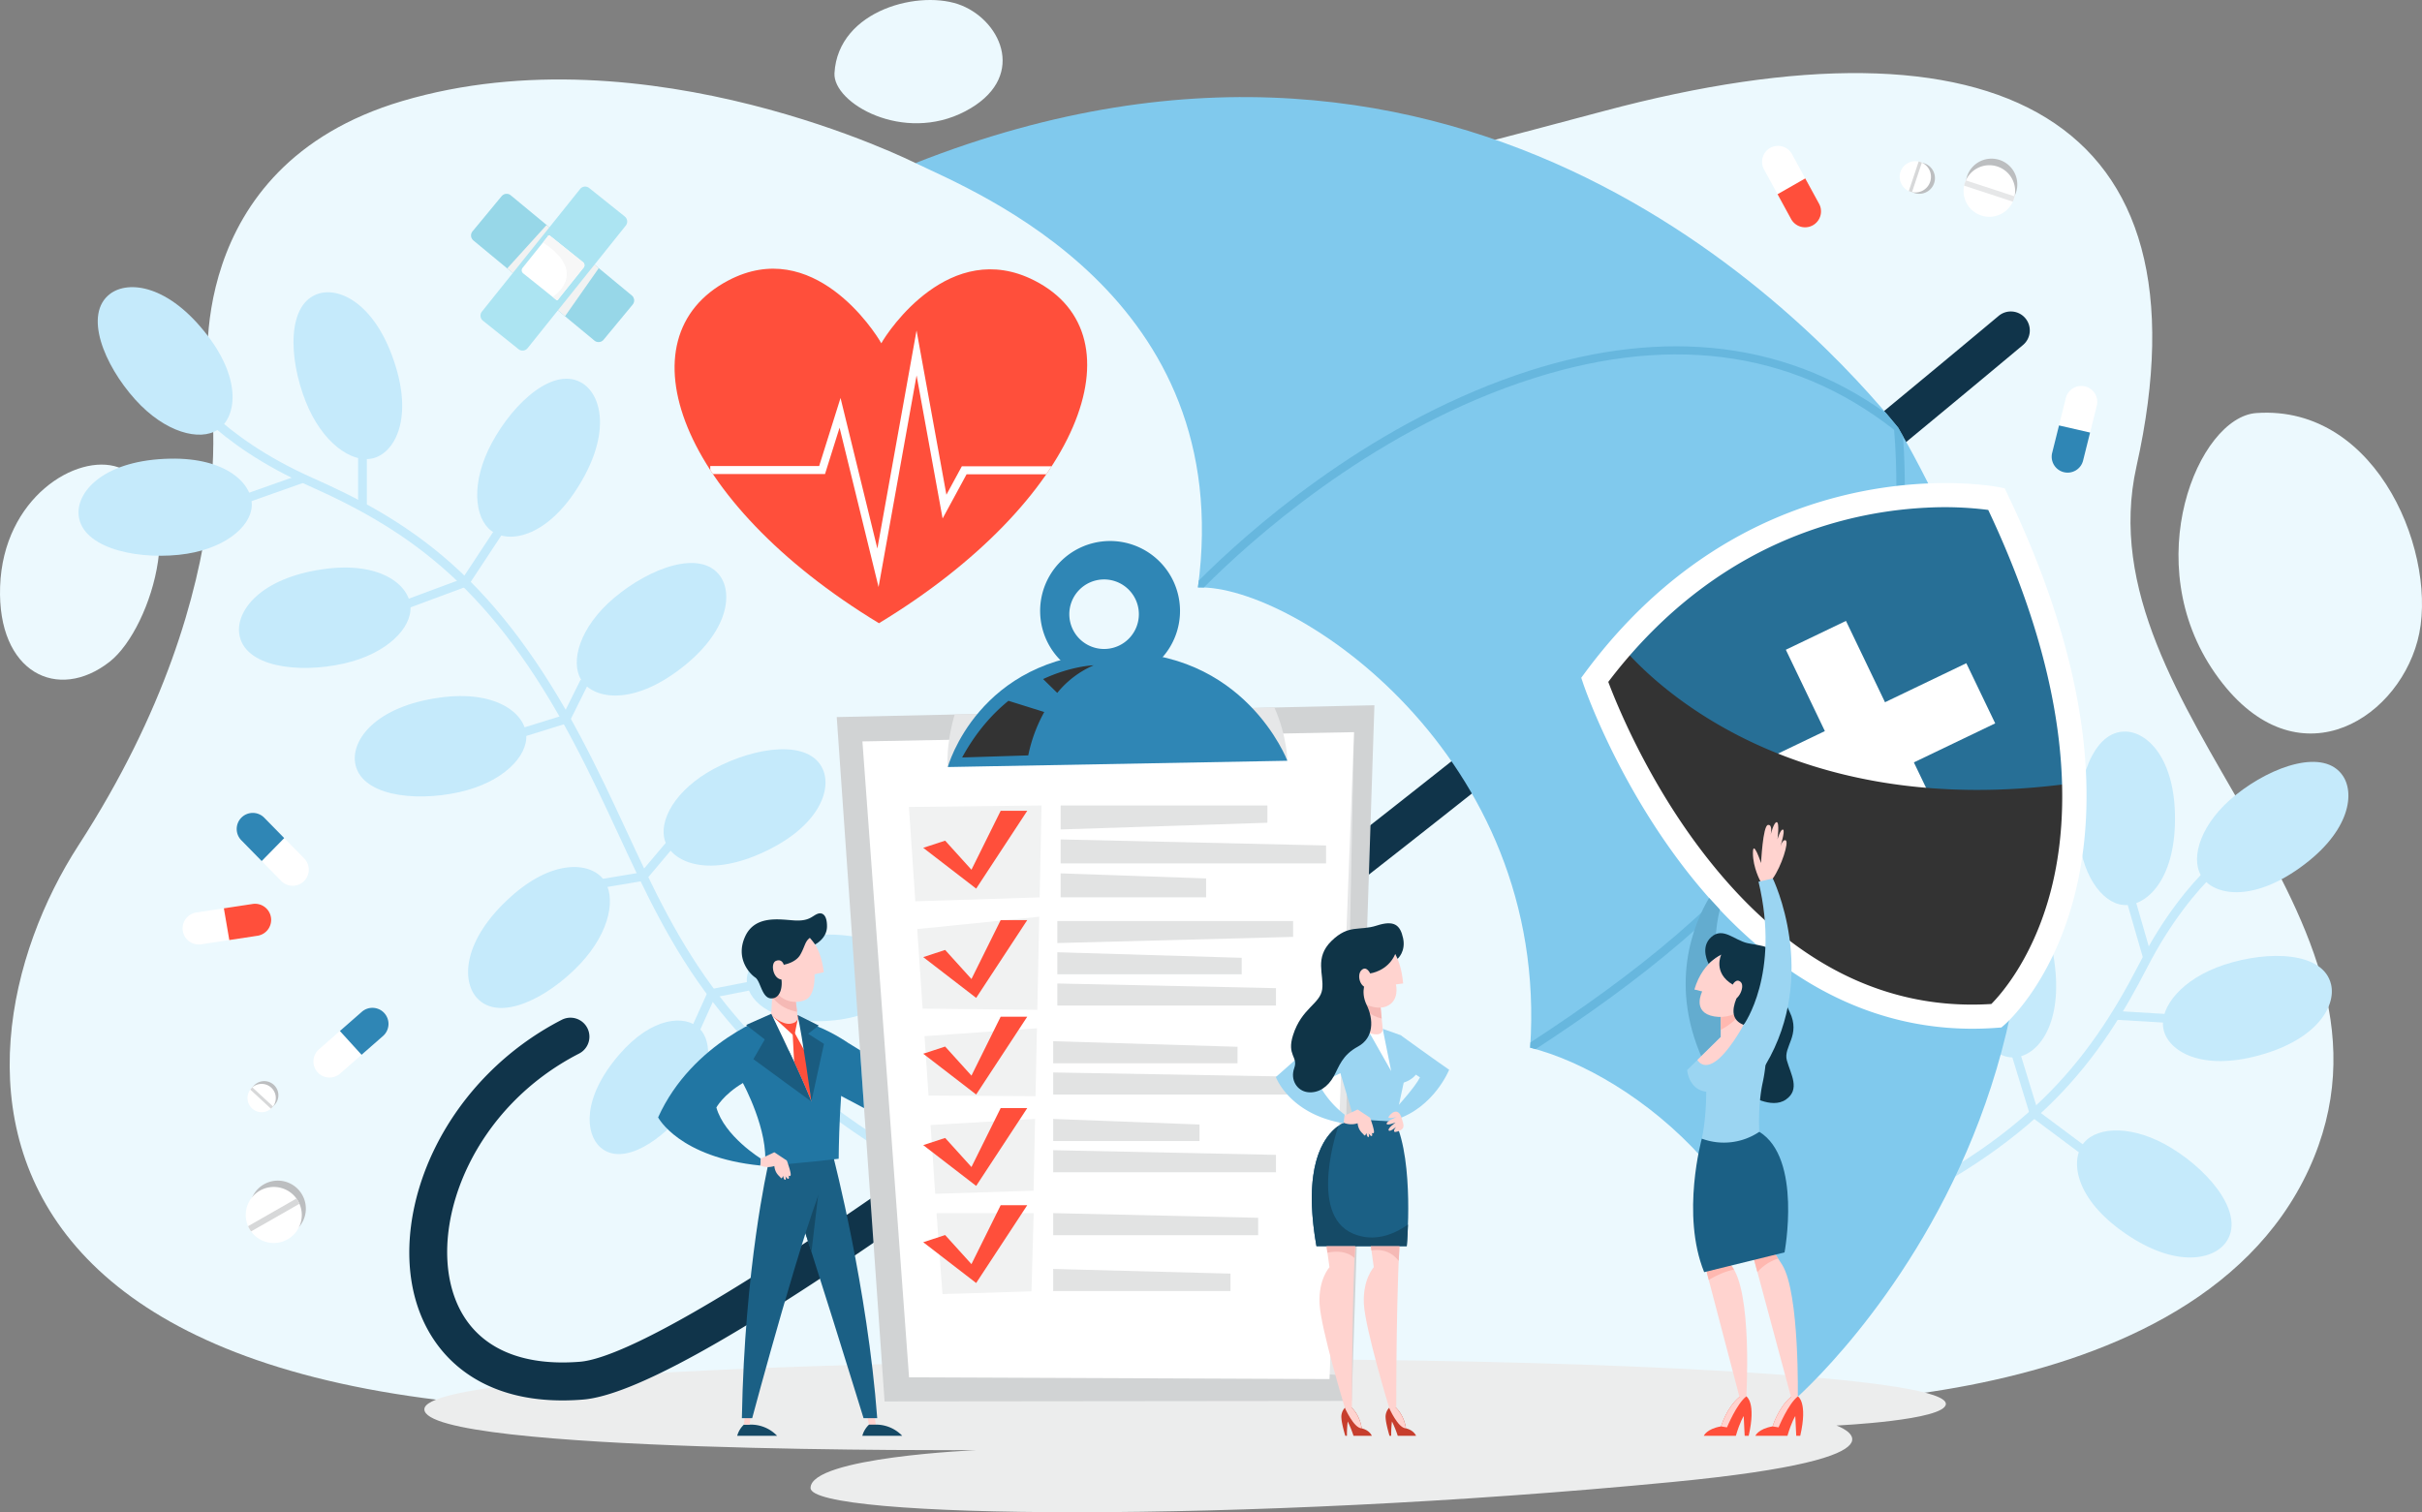<svg xmlns="http://www.w3.org/2000/svg" width="2298.23" height="1435.242" viewBox="0 0 2298.23 1435.242">
  <rect x="0" y="0" width="2298.23" height="1435.242" fill="#808080" stroke="none"/>
  <g id="Grupo_9033" data-name="Grupo 9033" transform="translate(-42.168 -32.709)">
    <path id="Trazado_20594" data-name="Trazado 20594" d="M2183.113,424.733c-54.981,3.928-112.5,141.872-39,247.055s171,47.1,192-30.717S2300.113,416.375,2183.113,424.733Z" fill="#ecf9fe"/>
    <path id="Trazado_20595" data-name="Trazado 20595" d="M834,102.132c-1.607,28.426,65.276,66.974,124,36.243s35.386-84.505-3.1-100.386S837.416,41.642,834,102.132Z" fill="#ecf9fe"/>
    <path id="Trazado_20596" data-name="Trazado 20596" d="M154.307,476.158C115.113,462.552,45.113,504.932,42.264,589.493,39.51,671.21,96.928,699.222,146.116,660.838,187.139,628.825,224.915,500.669,154.307,476.158Z" fill="#ecf9fe"/>
    <path id="Trazado_20597" data-name="Trazado 20597" d="M1675.2,1364.525s442.727,28.225,557.858-222.172c111.509-242.519-215.819-433.324-163.588-667.022,74.473-333.208-134.219-436.495-505.9-337.1S1127.39,244.749,1127.39,244.749l-112.672-53.468-103.87-3.805s-253.7-128-487.041-58.844C213.373,191,240.041,392.143,240.041,392.143S281.1,580.851,116.662,834.95c-132.476,204.7-154.727,641.357,846.685,513.126l294.459,81.06Z" fill="#ecf9fe"/>
    <g id="Grupo_8939" data-name="Grupo 8939">
      <g id="Grupo_8904" data-name="Grupo 8904">
        <g id="Grupo_8903" data-name="Grupo 8903">
          <path id="Trazado_20598" data-name="Trazado 20598" d="M901.12,1128.56C731.743,1026.155,687.555,930.975,636.388,820.766c-13.19-28.411-26.828-57.789-43.19-88.607C555.765,661.644,515.74,607.9,470.837,567.845c-45.107-40.234-91.766-63.662-131.459-81.273-89.559-39.733-120.952-89.527-121.259-90.025l-7.076,4.335c1.3,2.12,32.817,52.389,124.969,93.274C434.088,537.67,510.1,593.313,585.869,736.049c16.257,30.624,29.849,59.9,42.993,88.21,51.738,111.443,96.421,207.687,267.965,311.4Z" fill="#c5eafb"/>
        </g>
      </g>
      <g id="Grupo_8906" data-name="Grupo 8906">
        <g id="Grupo_8905" data-name="Grupo 8905">
          <path id="Trazado_20599" data-name="Trazado 20599" d="M146.625,311.612c-25.293,19.118-6.033,67.1,23.847,100.3,28.374,31.53,61.442,39.764,78.342,28.649,17.333-11.4,23.171-46.246-9.468-89.1C202.349,302.9,164.023,298.463,146.625,311.612Z" fill="#c5eafb"/>
        </g>
      </g>
      <g id="Grupo_8908" data-name="Grupo 8908">
        <g id="Grupo_8907" data-name="Grupo 8907">
          <path id="Trazado_20600" data-name="Trazado 20600" d="M116.665,519.368c.512,31.7,50.616,44.462,95.052,39.929,42.2-4.3,68.358-26.145,69.356-46.347,1.023-20.721-23.666-46-77.52-44.926C142.509,469.236,116.314,497.563,116.665,519.368Z" fill="#c5eafb"/>
        </g>
      </g>
      <g id="Grupo_8910" data-name="Grupo 8910">
        <g id="Grupo_8909" data-name="Grupo 8909">
          <path id="Trazado_20601" data-name="Trazado 20601" d="M344.792,311.293c-30.371,9.1-29.048,60.788-12.618,102.323,15.6,39.444,43.725,58.69,63.439,54.164,20.22-4.641,37.841-35.266,22.188-86.806C400.058,322.553,365.682,305.034,344.792,311.293Z" fill="#c5eafb"/>
        </g>
      </g>
      <g id="Grupo_8912" data-name="Grupo 8912">
        <g id="Grupo_8911" data-name="Grupo 8911">
          <path id="Trazado_20602" data-name="Trazado 20602" d="M269.166,634.116c4.265,31.417,55.529,38.15,99.115,28.38,41.39-9.277,64.776-34.064,63.372-54.242-1.44-20.7-28.952-42.866-82.3-35.42C288.884,581.275,266.232,612.507,269.166,634.116Z" fill="#c5eafb"/>
        </g>
      </g>
      <g id="Grupo_8914" data-name="Grupo 8914">
        <g id="Grupo_8913" data-name="Grupo 8913">
          <path id="Trazado_20603" data-name="Trazado 20603" d="M595.325,396.779c-26.518-17.379-65.214,16.913-86.416,56.227-20.135,37.335-16.753,71.244-.6,83.414,16.57,12.483,51.348,6.247,80.7-38.914C622.293,446.314,613.564,408.732,595.325,396.779Z" fill="#c5eafb"/>
        </g>
      </g>
      <g id="Grupo_8916" data-name="Grupo 8916">
        <g id="Grupo_8915" data-name="Grupo 8915">
          <path id="Trazado_20604" data-name="Trazado 20604" d="M379.057,756.087c4.266,31.417,55.53,38.149,99.116,28.38,41.391-9.278,64.776-34.064,63.372-54.243-1.44-20.7-28.952-42.865-82.3-35.419C398.776,703.246,376.124,734.478,379.057,756.087Z" fill="#c5eafb"/>
        </g>
      </g>
      <g id="Grupo_8918" data-name="Grupo 8918">
        <g id="Grupo_8917" data-name="Grupo 8917">
          <path id="Trazado_20605" data-name="Trazado 20605" d="M725.563,579.532C707.2,553.684,658.67,571.517,624.6,600.4c-32.356,27.43-41.564,60.239-30.954,77.46,10.881,17.663,45.541,24.53,89.336-6.828C732.625,635.489,738.192,597.311,725.563,579.532Z" fill="#c5eafb"/>
        </g>
      </g>
      <g id="Grupo_8920" data-name="Grupo 8920">
        <g id="Grupo_8919" data-name="Grupo 8919">
          <path id="Trazado_20606" data-name="Trazado 20606" d="M494.592,979.692c21.146,23.623,67.37.457,97.985-32.068,29.072-30.888,34.54-64.523,22.065-80.445-12.8-16.33-48.006-19.264-88.005,16.81C481.3,924.881,480.048,963.443,494.592,979.692Z" fill="#c5eafb"/>
        </g>
      </g>
      <g id="Grupo_8922" data-name="Grupo 8922">
        <g id="Grupo_8921" data-name="Grupo 8921">
          <path id="Trazado_20607" data-name="Trazado 20607" d="M823.126,763.2c-12.453-29.157-63.664-22.04-103.093-1.051-37.443,19.932-53.41,50.037-46.7,69.119,6.882,19.571,39.292,33.642,88.748,12.3C818.141,819.378,831.691,783.253,823.126,763.2Z" fill="#c5eafb"/>
        </g>
      </g>
      <g id="Grupo_8924" data-name="Grupo 8924">
        <g id="Grupo_8923" data-name="Grupo 8923">
          <path id="Trazado_20608" data-name="Trazado 20608" d="M612.042,1121.761c21.339,18.586,59.719-7.04,83.24-39.23,22.336-30.57,23.462-60.964,10.653-73.687-13.137-13.05-44.647-11.757-76.088,24.614C594.208,1074.685,597.364,1108.977,612.042,1121.761Z" fill="#c5eafb"/>
        </g>
      </g>
      <g id="Grupo_8926" data-name="Grupo 8926">
        <g id="Grupo_8925" data-name="Grupo 8925">
          <path id="Trazado_20609" data-name="Trazado 20609" d="M897.53,956.095c-.458-28.295-45.18-39.683-84.841-35.634-37.665,3.846-61.012,23.34-61.9,41.372-.912,18.494,21.126,41.052,69.193,40.094C874.466,1000.841,897.845,975.557,897.53,956.095Z" fill="#c5eafb"/>
        </g>
      </g>
      <g id="Grupo_8928" data-name="Grupo 8928">
        <g id="Grupo_8927" data-name="Grupo 8927">
          <rect id="Rectángulo_2019" data-name="Rectángulo 2019" width="54.005" height="8.298" transform="translate(277.312 500.768) rotate(-19.475)" fill="#c5eafb"/>
        </g>
      </g>
      <g id="Grupo_8930" data-name="Grupo 8930">
        <g id="Grupo_8929" data-name="Grupo 8929">
          <rect id="Rectángulo_2020" data-name="Rectángulo 2020" width="8.298" height="47.584" transform="translate(381.995 466.361)" fill="#c5eafb"/>
        </g>
      </g>
      <g id="Grupo_8932" data-name="Grupo 8932">
        <g id="Grupo_8931" data-name="Grupo 8931">
          <path id="Trazado_20610" data-name="Trazado 20610" d="M518.707,539.656l-6.928-4.567L480.82,582.042,427.89,601.7l2.888,7.78,55.477-20.608Z" fill="#c5eafb"/>
        </g>
      </g>
      <g id="Grupo_8934" data-name="Grupo 8934">
        <g id="Grupo_8933" data-name="Grupo 8933">
          <path id="Trazado_20611" data-name="Trazado 20611" d="M600.532,681.5l-7.432-3.691-16.842,33.91L538.643,723.4l2.463,7.925,41-12.739Z" fill="#c5eafb"/>
        </g>
      </g>
      <g id="Grupo_8936" data-name="Grupo 8936">
        <g id="Grupo_8935" data-name="Grupo 8935">
          <path id="Trazado_20612" data-name="Trazado 20612" d="M682.276,835.61l-6.344-5.349-25.7,30.478-37.412,6.28,1.375,8.185,40.416-6.785Z" fill="#c5eafb"/>
        </g>
      </g>
      <g id="Grupo_8938" data-name="Grupo 8938">
        <g id="Grupo_8937" data-name="Grupo 8937">
          <path id="Trazado_20613" data-name="Trazado 20613" d="M754.578,972.521l-1.6-8.143-38.256,7.5-16.1,35.655,7.564,3.417L720.526,979.2Z" fill="#c5eafb"/>
        </g>
      </g>
    </g>
    <g id="Grupo_8958" data-name="Grupo 8958">
      <g id="Grupo_8941" data-name="Grupo 8941">
        <g id="Grupo_8940" data-name="Grupo 8940">
          <path id="Trazado_20614" data-name="Trazado 20614" d="M1819.447,1190.343c72.58-33.252,128.572-70.07,171.178-112.557,42.8-42.682,68.913-87.892,88.811-126.49,44.9-87.085,96.438-115.517,96.952-115.8l-3.913-7.317c-2.192,1.171-54.217,29.7-100.413,119.309-49.167,95.368-109.154,168-256.071,235.306Z" fill="#c5eafb"/>
        </g>
      </g>
      <g id="Grupo_8943" data-name="Grupo 8943">
        <g id="Grupo_8942" data-name="Grupo 8942">
          <path id="Trazado_20615" data-name="Trazado 20615" d="M2265.353,769.09c-17.608-26.367-66.634-9.942-101.524,17.948-33.133,26.485-43.283,59.015-33.175,76.535,10.368,17.969,44.814,25.833,89.5-4.248C2270.8,825.227,2277.464,787.225,2265.353,769.09Z" fill="#c5eafb"/>
        </g>
      </g>
      <g id="Grupo_8945" data-name="Grupo 8945">
        <g id="Grupo_8944" data-name="Grupo 8944">
          <path id="Trazado_20616" data-name="Trazado 20616" d="M2059.7,727.049c-31.677-1.341-47.343,47.933-45.412,92.558,1.834,42.378,22.109,69.768,42.219,71.944,20.625,2.231,47.3-20.94,49.375-74.764C2108.239,755.776,2081.49,727.971,2059.7,727.049Z" fill="#c5eafb"/>
        </g>
      </g>
      <g id="Grupo_8947" data-name="Grupo 8947">
        <g id="Grupo_8946" data-name="Grupo 8946">
          <path id="Trazado_20617" data-name="Trazado 20617" d="M2254.1,966.937c-7.311-30.851-58.987-32.548-101.412-18.572-40.288,13.273-61.142,40.223-57.776,60.168,3.453,20.456,33,39.836,85.362,27.219C2239.632,1021.451,2259.129,988.157,2254.1,966.937Z" fill="#c5eafb"/>
        </g>
      </g>
      <g id="Grupo_8949" data-name="Grupo 8949">
        <g id="Grupo_8948" data-name="Grupo 8948">
          <path id="Trazado_20618" data-name="Trazado 20618" d="M1936.244,872.588c-31.613,2.424-41.327,53.207-34.119,97.289,6.844,41.862,30.223,66.655,50.449,66.431,20.744-.229,44.483-26.4,40.165-80.089C1987.844,895.359,1957.987,870.921,1936.244,872.588Z" fill="#c5eafb"/>
        </g>
      </g>
      <g id="Grupo_8951" data-name="Grupo 8951">
        <g id="Grupo_8950" data-name="Grupo 8950">
          <path id="Trazado_20619" data-name="Trazado 20619" d="M2154.131,1212.05c18.9-25.458-13.077-66.09-51.086-89.552-36.095-22.28-70.143-20.885-83.236-5.467-13.429,15.813-9.235,50.9,34.135,82.839C2103.1,1236.079,2141.132,1229.56,2154.131,1212.05Z" fill="#c5eafb"/>
        </g>
      </g>
      <g id="Grupo_8953" data-name="Grupo 8953">
        <g id="Grupo_8952" data-name="Grupo 8952">
          <rect id="Rectángulo_2021" data-name="Rectángulo 2021" width="8.298" height="54.005" transform="translate(2060.917 890.812) rotate(-16.127)" fill="#c5eafb"/>
        </g>
      </g>
      <g id="Grupo_8955" data-name="Grupo 8955">
        <g id="Grupo_8954" data-name="Grupo 8954">
          <rect id="Rectángulo_2022" data-name="Rectángulo 2022" width="8.298" height="47.584" transform="translate(2049.135 1000.506) rotate(-86.606)" fill="#c5eafb"/>
        </g>
      </g>
      <g id="Grupo_8957" data-name="Grupo 8957">
        <g id="Grupo_8956" data-name="Grupo 8956">
          <path id="Trazado_20620" data-name="Trazado 20620" d="M2015.971,1127.22l4.964-6.65-45.065-33.647-16.537-53.988-7.935,2.429,17.333,56.586Z" fill="#c5eafb"/>
        </g>
      </g>
    </g>
    <path id="Trazado_20621" data-name="Trazado 20621" d="M1333.373,1323.285c-263.342-2.734-888.751,5.414-888.535,47,.218,41.94,524.2,38.711,524.2,38.711S811.3,1415.614,811.3,1444.918s406.775,34,817.829-5.666c242.037-23.357,155.665-53.614,155.665-53.614s103.75-4.831,103.8-20.525C1888.683,1341.924,1626.189,1326.325,1333.373,1323.285Z" fill="#eceded"/>
    <g id="Grupo_8964" data-name="Grupo 8964">
      <g id="Grupo_8963" data-name="Grupo 8963">
        <g id="Grupo_8960" data-name="Grupo 8960">
          <g id="Grupo_8959" data-name="Grupo 8959">
            <path id="Trazado_20622" data-name="Trazado 20622" d="M489.48,1339.11c-25.8-16.5-44.1-41.637-52.939-72.709-12.292-43.21-5.5-95.938,18.645-144.665,25.507-51.485,68.139-94.512,120.046-121.157a18.01,18.01,0,0,1,16.451,32.044c-99.277,50.96-139.844,155.91-120.5,223.922,14.042,49.369,57.088,73.725,121.207,68.585,41.625-3.34,192.929-72.757,738.566-500.153,311.872-244.289,604.73-489.945,607.651-492.4a18.01,18.01,0,1,1,23.16,27.587c-2.926,2.456-296.19,248.455-608.533,493.115-183.584,143.8-337.789,259.05-458.335,342.543-155.119,107.44-253.128,161.481-299.63,165.21-42.049,3.373-77.566-3.955-105.567-21.78Z" fill="#10344a"/>
          </g>
        </g>
        <g id="Grupo_8962" data-name="Grupo 8962">
          <g id="Grupo_8961" data-name="Grupo 8961">
            <path id="Trazado_20623" data-name="Trazado 20623" d="M1843.334,438.577c-73.325-89.742-405.286-459.13-932.486-251.1,57.275,27.561,305.316,126.286,268.022,402.76,91.433-2.838,334.1,159.222,315.259,436.8,97.461,24.68,255.178,143.386,249.929,334.906C1744.058,1361.946,2165.379,1000.116,1843.334,438.577Z" fill="#80c9ed"/>
          </g>
        </g>
        <path id="Trazado_20624" data-name="Trazado 20624" d="M1847.942,446.736c-1.529-2.718-3.044-5.432-4.608-8.159-3.243-3.969-7-8.494-11.25-13.482-49.709-35.693-105.371-56.594-165.714-62.181-57.908-5.363-120.245,3.3-185.279,25.739-145.239,50.121-256.744,150.39-301.391,195.065q-.388,3.243-.829,6.518c1.807-.056,3.681-.04,5.6.032,43.614-43.795,154.564-144.126,299.229-194.047,137.792-47.551,257.5-32.6,355.784,44.421,23.8,296.641-151.371,454.938-345.055,581.416-.094,1.658-.189,3.316-.3,4.982,1.708.433,3.438.9,5.182,1.391C1693.4,901.614,1868.9,742.939,1847.942,446.736Z" fill="#67b7de"/>
      </g>
    </g>
    <g id="Grupo_8966" data-name="Grupo 8966">
      <g id="Grupo_8965" data-name="Grupo 8965">
        <path id="Trazado_20625" data-name="Trazado 20625" d="M1023.755,298.955C943.639,258.11,884.7,347.132,878.437,358.521c-6.265-11.389-64.886-102-145.319-59.566-102.417,54.029-47.806,209.5,143.1,325.242C1067.118,508.452,1126.917,351.549,1023.755,298.955Z" fill="#ff4f3b"/>
      </g>
      <path id="Trazado_20626" data-name="Trazado 20626" d="M1040.053,475.247H954.86l-14.648,27.007-28.34-155.87L874.709,553.338,839.746,410.417l-20.28,64.594H716.133V478.8c.818,1.26,1.674,2.524,2.521,3.788H825.028L838.84,438.6l37.006,151.272,36.071-200.878,24.691,135.8,22.76-41.964h75.624Q1037.613,479.026,1040.053,475.247Z" fill="#fff"/>
    </g>
    <g id="Grupo_8969" data-name="Grupo 8969">
      <path id="Trazado_20627" data-name="Trazado 20627" d="M836.135,713.264l45.405,649.519,443.244-.464,21.563-660.277Z" fill="#d1d3d4"/>
      <path id="Trazado_20628" data-name="Trazado 20628" d="M1298.789,1336.746l15.979,1.147,12.181-610.309L1293.394,753.8Z" fill="#e6e7e8" style="mix-blend-mode: multiply;isolation: isolate"/>
      <path id="Trazado_20629" data-name="Trazado 20629" d="M860.513,736.371l466.436-8.787-23.208,613.981-398.968-1.639Z" fill="#fff"/>
      <g id="Grupo_8967" data-name="Grupo 8967">
        <path id="Trazado_20630" data-name="Trazado 20630" d="M929.6,1165.727l93.318-2.932,1.414-68.11-99.169,5.772Z" fill="#f1f2f2"/>
        <path id="Trazado_20631" data-name="Trazado 20631" d="M919.424,1016.112l3.831,56.353,101.521.61,1.338-64.438Z" fill="#f1f2f2"/>
        <path id="Trazado_20632" data-name="Trazado 20632" d="M1028.692,884.415l1.811-87.234-125.867,1.39,6.088,89.55Z" fill="#f1f2f2"/>
        <path id="Trazado_20633" data-name="Trazado 20633" d="M912.515,914.485l5.133,75.5,108.829,1.126,1.834-88.352Z" fill="#f1f2f2"/>
        <path id="Trazado_20634" data-name="Trazado 20634" d="M930.843,1184.077l5.625,76.832,84.463-2.621,2.09-74.131Z" fill="#f1f2f2"/>
      </g>
      <path id="Trazado_20635" data-name="Trazado 20635" d="M1263.758,754.733s-.214-23.467-12.334-50.6l-23.063.725-34.016,10.935,59.781,25.059Z" fill="#e6e7e8" style="mix-blend-mode: multiply;isolation: isolate"/>
      <path id="Trazado_20636" data-name="Trazado 20636" d="M918.226,837.366l20.787-6.81,24.971,27.6,27.714-55.91h25.214l-48.459,73.83Z" fill="#ff4f3b"/>
      <path id="Trazado_20637" data-name="Trazado 20637" d="M918.226,941.092l20.787-6.81,24.971,27.6,27.714-55.91h25.214L968.453,979.8Z" fill="#ff4f3b"/>
      <path id="Trazado_20638" data-name="Trazado 20638" d="M918.226,1032.783l20.787-6.809,24.971,27.6L991.7,997.66h25.214l-48.459,73.83Z" fill="#ff4f3b"/>
      <path id="Trazado_20639" data-name="Trazado 20639" d="M918.226,1119.52l20.787-6.81,24.971,27.6L991.7,1084.4h25.214l-48.459,73.83Z" fill="#ff4f3b"/>
      <path id="Trazado_20640" data-name="Trazado 20640" d="M918.226,1211.679l20.787-6.81,24.971,27.6,27.714-55.91h25.214l-48.459,73.83Z" fill="#ff4f3b"/>
      <path id="Trazado_20641" data-name="Trazado 20641" d="M1048.6,797.181v22.74l196.2-6.359V797.181Z" fill="#e2e3e3"/>
      <path id="Trazado_20642" data-name="Trazado 20642" d="M1048.6,829.395v22.74h251.872V835.142Z" fill="#e2e3e3"/>
      <path id="Trazado_20643" data-name="Trazado 20643" d="M1048.6,861.608v22.74h138.029V866.417Z" fill="#e2e3e3"/>
      <path id="Trazado_20644" data-name="Trazado 20644" d="M1045.477,906.809v20.936L1269.2,921.89V906.809Z" fill="#e2e3e3"/>
      <path id="Trazado_20645" data-name="Trazado 20645" d="M1045.477,936.467V957.4h174.935V941.758Z" fill="#e2e3e3"/>
      <path id="Trazado_20646" data-name="Trazado 20646" d="M1045.477,966.124v20.935h207.461V970.551Z" fill="#e2e3e3"/>
      <path id="Trazado_20647" data-name="Trazado 20647" d="M1041.522,1020.9v20.935h174.935v-15.645Z" fill="#e2e3e3"/>
      <path id="Trazado_20648" data-name="Trazado 20648" d="M1041.522,1050.554v20.936h251.872v-16.508Z" fill="#e2e3e3"/>
      <path id="Trazado_20649" data-name="Trazado 20649" d="M1041.522,1094.685v20.936h138.857v-15.645Z" fill="#e2e3e3"/>
      <path id="Trazado_20650" data-name="Trazado 20650" d="M1041.522,1124.342v20.936h211.416v-16.508Z" fill="#e2e3e3"/>
      <path id="Trazado_20651" data-name="Trazado 20651" d="M1041.522,1237.052v20.936h168.256v-16.508Z" fill="#e2e3e3"/>
      <path id="Trazado_20652" data-name="Trazado 20652" d="M1041.522,1184.077v20.936h194.527V1188.5Z" fill="#e2e3e3"/>
      <path id="Trazado_20653" data-name="Trazado 20653" d="M948.053,710.8c-8.861,30.6-6.536,49.889-6.536,49.889l18.265-20.835,27.106-19.05V709.948Z" fill="#e6e7e8" style="mix-blend-mode: multiply;isolation: isolate"/>
      <path id="Trazado_20654" data-name="Trazado 20654" d="M1093.437,546.206a66.368,66.368,0,1,0,68.419,64.251A66.368,66.368,0,0,0,1093.437,546.206Zm-2.56,102.423a33,33,0,1,1,31.943-34.015A33,33,0,0,1,1090.877,648.629Z" fill="#2f86b5"/>
      <path id="Trazado_20655" data-name="Trazado 20655" d="M941.517,760.691s28.775-104.748,155.242-108.721,167,102.763,167,102.763Z" fill="#2f86b5"/>
      <g id="Grupo_8968" data-name="Grupo 8968">
        <path id="Trazado_20656" data-name="Trazado 20656" d="M1031.985,677.2l13.413,13.132a90.9,90.9,0,0,1,34.535-26.2S1058.8,664.705,1031.985,677.2Z" fill="#333" style="mix-blend-mode: screen;isolation: isolate"/>
        <path id="Trazado_20657" data-name="Trazado 20657" d="M999.079,697.827c-15.536,12.621-30.982,29.958-43.94,53.789l62.737-1.97a143.291,143.291,0,0,1,15.2-41.177Z" fill="#333" style="mix-blend-mode: screen;isolation: isolate"/>
      </g>
    </g>
    <g id="Grupo_8971" data-name="Grupo 8971">
      <path id="Trazado_20658" data-name="Trazado 20658" d="M1555.38,677.975s114.906,339.231,381.29,318.746c0,0,166.5-143.149-.122-490.431C1936.548,506.29,1714.862,462.6,1555.38,677.975Z" fill="#276f96"/>
      <g id="Grupo_8970" data-name="Grupo 8970">
        <rect id="Rectángulo_2023" data-name="Rectángulo 2023" width="63.295" height="234.48" transform="translate(1736.743 649.376) rotate(-25.631)" fill="#fff"/>
        <rect id="Rectángulo_2024" data-name="Rectángulo 2024" width="63.295" height="234.48" transform="matrix(0.433, 0.902, -0.902, 0.433, 1908.005, 662.142)" fill="#fff"/>
      </g>
      <path id="Trazado_20659" data-name="Trazado 20659" d="M1936.67,996.721s78.057-67.123,73.788-220.933c-270.8,37.976-402.993-98.325-429.448-129.67q-13.031,14.9-25.63,31.857s42.037,124.084,134.191,217.629c49.214,49.553,117.318,81.485,198.838,100.9A293.029,293.029,0,0,0,1936.67,996.721Z" fill="#333" style="mix-blend-mode: screen;isolation: isolate"/>
      <path id="Trazado_20660" data-name="Trazado 20660" d="M1941.293,1007.857l-3.744.289c-63.177,4.858-123.31-9.528-178.729-42.76-43.942-26.35-84.935-64.522-121.838-113.457-62.418-82.77-91.258-166.744-92.455-170.278l-1.923-5.678,3.567-4.817c46.041-62.177,101.652-109.184,165.288-139.716a413.485,413.485,0,0,1,158.183-39.819c41.379-1.925,68.008,3.207,69.121,3.426l5.632,1.11,2.483,5.176c38.541,80.328,62.548,156.59,71.352,226.668,7.1,56.539,4.394,109.242-8.054,156.646-21.457,81.709-64.225,119.206-66.035,120.762ZM1568.264,679.892c7.522,20.062,36.015,90.759,87.37,158.707,78.726,104.165,171.6,153.6,276.114,146.98,9.124-9.194,40.219-44.188,56.71-108.478,17.819-69.47,21.749-188.152-59.661-360.436a326.35,326.35,0,0,0-58.881-2.114A390.463,390.463,0,0,0,1721.372,552.1C1662.812,580.2,1611.326,623.177,1568.264,679.892Z" fill="#fff"/>
    </g>
    <path id="Trazado_20661" data-name="Trazado 20661" d="M1667.6,965.508l3.9-5.287s-.08-.487-.206-1.4c-.9-6.519-4.122-34.767,2.815-62.816l-10.177-11.074c-13.164,21.98-41.187,83.312-2.729,160.449l10.854-21.986,16.419-13.32Z" fill="#63accf"/>
    <g id="Grupo_8972" data-name="Grupo 8972">
      <path id="Trazado_20662" data-name="Trazado 20662" d="M1662.775,1233.041l-1.113,7.05,32.191,122.635,5.286-2.041s6.493-104.081-14.843-127.644-18.552-2.04-18.552-2.04Z" fill="#ffd3cf"/>
      <path id="Trazado_20663" data-name="Trazado 20663" d="M1699.261,1357.995s9.554,5.381,2.226,37.384h-3.8l-.928-18.692s-3.432,5.056-7.421,18.692h-30.427s2.69-6.586,16.326-8.905c0,0,5.363-17.961,17.515-27.98Z" fill="#ff4f3b"/>
      <path id="Trazado_20664" data-name="Trazado 20664" d="M1699.261,1357.995c-1.94-2.7-4.028-3.552-6.512.5-12.151,10.018-17.514,27.98-17.514,27.98l5.658.928S1690.17,1364.86,1699.261,1357.995Z" fill="#ffd3cf"/>
      <path id="Trazado_20665" data-name="Trazado 20665" d="M1709.807,1216.251l-4.639,6.679,37.629,139.8,5.286-2.041s1.931-100.643-14.842-127.644c-15.271-24.582-18.518-20.964-18.518-20.964Z" fill="#ffd3cf"/>
      <path id="Trazado_20666" data-name="Trazado 20666" d="M1748.2,1357.995s9.555,5.381,2.226,37.384h-3.8l-.928-18.692s-3.432,5.056-7.421,18.692h-30.427s2.69-6.586,16.327-8.905c0,0,5.363-17.961,17.515-27.98Z" fill="#ff4f3b"/>
      <path id="Trazado_20667" data-name="Trazado 20667" d="M1748.2,1357.995c-2.042-3.336-4.227-2.77-6.511.5-12.152,10.018-17.515,27.98-17.515,27.98l5.658.928S1739.114,1364.86,1748.2,1357.995Z" fill="#ffd3cf"/>
      <path id="Trazado_20668" data-name="Trazado 20668" d="M1729.49,1227.2c-7.83-11.765-11.717-14.631-13.479-15.189l-2.158.8-4.046,3.436-4.638,6.679,4.6,17.106A43.1,43.1,0,0,1,1729.49,1227.2Z" fill="#ffb8b0"/>
      <path id="Trazado_20669" data-name="Trazado 20669" d="M1684.3,1233.041a71.723,71.723,0,0,0-7.364-7.209c-3.838.63-8.2,1.381-11.279,2.009a19.6,19.6,0,0,0,.09,3.16l-2.968,2.04-1.113,7.051,1.937,7.378c6.5-3.863,15.2-8.138,23.981-9.8A26.838,26.838,0,0,0,1684.3,1233.041Z" fill="#ffb8b0"/>
      <path id="Trazado_20670" data-name="Trazado 20670" d="M1663.585,947.573s-8.788-15.46,2.344-25.479,21.892,2.969,34.508,5.752,28.2,1.606,31.911,22.324-2.968,20.348,7.978,42.8-6.308,33.024-2.6,46.2,12.987,27.459-.928,37.106-35.992-5.009-35.992-5.009l-.928-35.251,5.751-26.53-7.316-19.977-.847-31.972-22.078-18.652S1667.034,943.625,1663.585,947.573Z" fill="#0f3447"/>
      <path id="Trazado_20671" data-name="Trazado 20671" d="M1666.3,1109.219l-9.276,4.156s-20.038,71.985,2.226,126.716l76.252-18.738s16.884-89.425-23.933-114.472-30.325-1.3-30.325-1.3l-14.758,4.638Z" fill="#1b6085"/>
      <path id="Trazado_20672" data-name="Trazado 20672" d="M1675.02,992.6v24.3l-31.911,31.354s1.34,18.553,18.11,20.594c0,0,.257,23.191-4.195,44.527a60.08,60.08,0,0,0,54.545-6.494s-1.67-24.489,3.34-47.309,4.452-57.7,4.452-57.7l-31.168-17.811-13.359,4.453Z" fill="#9bd5f2"/>
      <path id="Trazado_20673" data-name="Trazado 20673" d="M1716.022,873.115l-3.4-4.024s-7.082-12.813-7.129-26.728,7.746,9.462,7.746,9.462,1.67-35.482,6.54-36.178,2.505,9.462,2.505,9.462,3.061-12.384,5.844-12.106.695,16.28.695,16.28,2.923-10.157,5.288-9.183-3.061,17.671-3.061,17.671,2.226-8.9,5.566-7.514-4.036,24.769-12.245,36.179l-2.905,3.061Z" fill="#ffd3cf"/>
      <path id="Trazado_20674" data-name="Trazado 20674" d="M1697.643,989.461l-11.153-4.833-11.656,3.886.186,4.081V1016.9l-22.193,21.8c1.9,3.032,6.718,7.938,16.256,1.943,12.987-8.164,27.644-35.251,27.644-35.251Z" fill="#ffd3cf"/>
      <path id="Trazado_20675" data-name="Trazado 20675" d="M1697.042,989.2l-10.552-4.573-11.656,3.886.186,4.081v17.478C1681.643,1006.6,1691.676,999.9,1697.042,989.2Z" fill="#ffb8b0"/>
      <path id="Trazado_20676" data-name="Trazado 20676" d="M1679.287,937.308s-20.779,5.566-29.313,34.508l7.421,1.856s-10.39,20.037,11.5,23.747,36.735-15.584,36.735-15.584l-2.226-35.993s-14.471-6.679-14.842-8.534S1679.287,937.308,1679.287,937.308Z" fill="#ffd3cf"/>
      <path id="Trazado_20677" data-name="Trazado 20677" d="M1675.391,935.638v3.24s-8.142,17,10.946,28.31l3.55,13.054c-4.829,11.906-3.982,21,6.84,25.155l24.05-23.253-9.95-38.9-17.44-8.535h-12.8Z" fill="#0f3447"/>
      <path id="Trazado_20678" data-name="Trazado 20678" d="M1686.337,967.188s3.525-6.689,7.792-2.236-3.339,21.15-12.244,16.326-2.783-9.647-2.783-9.647l4.535-2.663Z" fill="#ffd3cf"/>
      <path id="Trazado_20679" data-name="Trazado 20679" d="M1710.827,869.5l13.544-3.061s44.31,90.554-6.927,177.049l-28.973-17.587,8.256-20.5S1731.792,957.438,1710.827,869.5Z" fill="#9bd5f2"/>
    </g>
    <g id="Grupo_8975" data-name="Grupo 8975">
      <g id="Grupo_8974" data-name="Grupo 8974">
        <path id="Trazado_20680" data-name="Trazado 20680" d="M741.711,1395.379a22.783,22.783,0,0,1,6.335-10.558h5.375a34.3,34.3,0,0,1,26.109,10.558Z" fill="#154965"/>
        <g id="Grupo_8973" data-name="Grupo 8973">
          <path id="Trazado_20681" data-name="Trazado 20681" d="M861.312,1369.463l2.688,2.3,3.264,15.742H873.6l-2.88-19.582h-6.527Z" fill="#ffd3cf"/>
          <path id="Trazado_20682" data-name="Trazado 20682" d="M835.318,1127.144l-2.227,4.173s32.252,124.112,41.467,247.361H861.6s-55-178.25-65.368-205.9,19.582-27.068,19.582-27.068l-4.357-23.325Z" fill="#1b6085"/>
          <path id="Trazado_20683" data-name="Trazado 20683" d="M812.152,1220.771l7.779-65.831-17.556,35.709C805.136,1198.987,808.475,1209.291,812.152,1220.771Z" fill="#154a66"/>
          <path id="Trazado_20684" data-name="Trazado 20684" d="M749.294,1373.206l-1.248,11.615h5.375l1.92-13.054Z" fill="#ffd3cf"/>
          <path id="Trazado_20685" data-name="Trazado 20685" d="M779.242,1129.7l-8.348,9.426s-22.176,95.569-24.768,239.551h9.791S807.338,1186.173,827.332,1146L813.8,1129.7Z" fill="#1b6085"/>
          <path id="Trazado_20686" data-name="Trazado 20686" d="M799.112,997.845s-10.724-1.967-12.561-2.159-12.636.288-12.636.288-74.631,25.053-107.267,97.235c0,0,19.786,37.995,97.006,45.69l.487-6.579s-34.652-21.332-42.2-48.517c0,0,6.462-12.09,25.149-23.229,2.973-1.773,14.014-13.247,14.014-13.247l13.631-24-3.7-16.126Z" fill="#2176a3"/>
          <path id="Trazado_20687" data-name="Trazado 20687" d="M738.063,1048.671l9.023,11.9s24.95,45.69,20.778,78.806c0,0,42.19-3.456,70.123-6.911,0,0,.288-73.431,8.927-110,0,0-18.2-12.649-36.889-18.419l-4.866,18.419-22.749,12.383-20.734-4.9-15.7,11.807Z" fill="#2176a3"/>
          <path id="Trazado_20688" data-name="Trazado 20688" d="M777.946,992.662l-4.031,3.312s24.189,46.938,38.155,82.213c0,0-4.391-58.016-12.958-80.342l-14.889-6.335h-3.829Z" fill="#fff"/>
          <path id="Trazado_20689" data-name="Trazado 20689" d="M781.546,998.277l-7.631-2.3,21.955,20.157,4-19.667-14.292.949Z" fill="#ff4f3b"/>
          <path id="Trazado_20690" data-name="Trazado 20690" d="M806.86,1032.322l-12.788-23.246,1.64,31.564c5.734,12.338,11.631,25.609,16.358,37.547C812.07,1078.187,810.314,1055.014,806.86,1032.322Z" fill="#ff4f3b"/>
          <path id="Trazado_20691" data-name="Trazado 20691" d="M798.884,995.974l20.241,10.078-10.12,7.775,15.025,9.647-11.96,54.713S803.39,1014.58,798.884,995.974Z" fill="#1a5c80"/>
          <path id="Trazado_20692" data-name="Trazado 20692" d="M764.141,1132.32l12.782-6.014,11.878,7.879s4.834,13.132,3.432,14.326-2.118-.6-2.118-.6,1.313,2.627.358,3.463-3.1-2.388-3.1-2.388,1.074,3.343-.239,3.462-1.85-3.82-1.85-3.82-1.254,3.581-2.328,1.91-5.253-3.818-6.029-11.161a19.165,19.165,0,0,1-13.269-.481Z" fill="#ffd3cf"/>
          <path id="Trazado_20693" data-name="Trazado 20693" d="M796.664,977.688l2.448,20.157s1.295,5.328-6.912,6.48-18.285-8.351-18.285-8.351l1.689-29.229,15.3-1.3V967.9Z" fill="#ffd3cf"/>
          <path id="Trazado_20694" data-name="Trazado 20694" d="M774.905,978.829c3.864,5.253,11.12,11.9,23.619,14.18l-1.753-14.44c-4.182-2.131-7.45-3.617-7.45-3.617l-13.77-7.3Z" fill="#f5b9b5"/>
          <path id="Trazado_20695" data-name="Trazado 20695" d="M806.311,919.663s13.822,5.76,17.565,35.708l-8.782,2.016s1.295,20.445-9.071,24.476-25.341,2.3-35.132-19.293,7.2-36.284,8.351-36.572,20.734-6.335,20.734-6.335Z" fill="#ffd3cf"/>
          <path id="Trazado_20696" data-name="Trazado 20696" d="M815.6,929.084s11.154-5.533,11.3-16.908-4.607-14.11-9.5-11.95-7.634,6.911-21.527,6.047-37.361-5.327-46.72,15.406,4.463,35.276,9.647,38.731,6.191,19.582,15.118,19.87,11.662-11.663,9.071-21.886l3.454-7.487-.575-2.591s11.231-1.728,15.694-9.5,4.332-12.526,9.077-15.982A75.319,75.319,0,0,1,815.6,929.084Z" fill="#0f3447"/>
          <path id="Trazado_20697" data-name="Trazado 20697" d="M785.865,948.316a5.894,5.894,0,0,0-.253-.711c-.641-1.52-2.616-4.8-7.234-2.889-5.9,2.448-2.16,21.021,9.071,17.134s1.44-10.222,1.44-10.222Z" fill="#ffd3cf"/>
          <path id="Trazado_20698" data-name="Trazado 20698" d="M774.037,994.912l-23.879,10.571,17.706,13.725-10.8,18.718,55,40.261C802.873,1055.256,789.182,1026.092,774.037,994.912Z" fill="#1a5c80"/>
        </g>
        <path id="Trazado_20699" data-name="Trazado 20699" d="M860.434,1395.379a22.783,22.783,0,0,1,6.335-10.558h5.375a34.3,34.3,0,0,1,26.109,10.558Z" fill="#154965"/>
      </g>
      <path id="Trazado_20700" data-name="Trazado 20700" d="M835.363,1043.632l11.551-21.165,11.326,6.992,3.84,54.939-32.342-17.127,2.813-15.15Z" fill="#2176a3"/>
    </g>
    <g id="Grupo_8996" data-name="Grupo 8996">
      <g id="Grupo_8986" data-name="Grupo 8986">
        <g id="Grupo_8977" data-name="Grupo 8977">
          <g id="Grupo_8976" data-name="Grupo 8976">
            <path id="Trazado_20701" data-name="Trazado 20701" d="M614.872,355.12l27.59-33.34a6.127,6.127,0,0,0-.814-8.626L526.813,218.122a6.127,6.127,0,0,0-8.626.814L490.6,252.275a6.127,6.127,0,0,0,.814,8.626l114.835,95.033A6.127,6.127,0,0,0,614.872,355.12Z" fill="#d2f0f7"/>
          </g>
        </g>
        <g id="Grupo_8979" data-name="Grupo 8979">
          <g id="Grupo_8978" data-name="Grupo 8978">
            <path id="Trazado_20702" data-name="Trazado 20702" d="M614.872,355.12l27.59-33.34a6.127,6.127,0,0,0-.814-8.626L526.813,218.122a6.127,6.127,0,0,0-8.626.814L490.6,252.275a6.127,6.127,0,0,0,.814,8.626l114.835,95.033A6.127,6.127,0,0,0,614.872,355.12Z" fill="#97d7e8"/>
          </g>
        </g>
        <g id="Grupo_8981" data-name="Grupo 8981" style="mix-blend-mode: multiply;isolation: isolate">
          <g id="Grupo_8980" data-name="Grupo 8980">
            <rect id="Rectángulo_2025" data-name="Rectángulo 2025" width="47.152" height="45.602" rx="3.645" transform="matrix(0.638, -0.77, 0.77, 0.638, 534.769, 291.347)" fill="#f1f2f2"/>
          </g>
        </g>
        <g id="Grupo_8983" data-name="Grupo 8983">
          <g id="Grupo_8982" data-name="Grupo 8982">
            <path id="Trazado_20703" data-name="Trazado 20703" d="M562.507,257.828a3.645,3.645,0,0,1,5.132-.484l29.516,24.426a1.273,1.273,0,0,1,.41,2.3l-25.415,30.71a3.644,3.644,0,0,1-5.132.484L537.5,290.841a1.273,1.273,0,0,1-.41-2.3Z" fill="#dcf2f7"/>
          </g>
        </g>
        <g id="Grupo_8985" data-name="Grupo 8985" style="mix-blend-mode: multiply;isolation: isolate">
          <g id="Grupo_8984" data-name="Grupo 8984">
            <path id="Trazado_20704" data-name="Trazado 20704" d="M537.093,288.538a1.273,1.273,0,0,0,.41,2.3l29.515,24.425a3.644,3.644,0,0,0,5.132-.484l25.415-30.71a1.273,1.273,0,0,0-.41-2.3l-5.705-4.722c-30.157,44.41-51.786,8.384-51.786,8.384Z" fill="#f1f2f2"/>
          </g>
        </g>
      </g>
      <g id="Grupo_8987" data-name="Grupo 8987" style="mix-blend-mode: multiply;isolation: isolate">
        <path id="Trazado_20705" data-name="Trazado 20705" d="M578.331,332.832l31.986-45.606-14.467-11.973h0L563.79,312.6l-2.526,6.114Z" fill="#f1f2f2"/>
      </g>
      <g id="Grupo_8988" data-name="Grupo 8988" style="mix-blend-mode: multiply;isolation: isolate">
        <path id="Trazado_20706" data-name="Trazado 20706" d="M560.814,246.26l-37.338,41.177,13.064,10.811,4.343-2.405L575.23,258.19Z" fill="#f1f2f2"/>
      </g>
      <g id="Grupo_8995" data-name="Grupo 8995">
        <g id="Grupo_8990" data-name="Grupo 8990">
          <g id="Grupo_8989" data-name="Grupo 8989">
            <path id="Trazado_20707" data-name="Trazado 20707" d="M635.02,238.189l-33.778-27.051a6.126,6.126,0,0,0-8.612.952L499.454,328.436a6.127,6.127,0,0,0,.952,8.612L534.184,364.1a6.127,6.127,0,0,0,8.613-.952L635.972,246.8A6.127,6.127,0,0,0,635.02,238.189Z" fill="#ace4f2"/>
          </g>
        </g>
        <g id="Grupo_8992" data-name="Grupo 8992">
          <g id="Grupo_8991" data-name="Grupo 8991">
            <path id="Trazado_20708" data-name="Trazado 20708" d="M538.582,292.109a3.644,3.644,0,0,1-.567-5.123l23.949-29.9a1.273,1.273,0,0,1,2.295-.447l31.115,24.918a3.644,3.644,0,0,1,.566,5.123l-23.948,29.9a1.273,1.273,0,0,1-2.3.447Z" fill="#fff"/>
          </g>
        </g>
        <g id="Grupo_8994" data-name="Grupo 8994" style="mix-blend-mode: multiply;isolation: isolate">
          <g id="Grupo_8993" data-name="Grupo 8993">
            <path id="Trazado_20709" data-name="Trazado 20709" d="M569.7,317.027a1.273,1.273,0,0,0,2.3-.447l23.948-29.9a3.645,3.645,0,0,0-.566-5.123l-31.115-24.918a1.273,1.273,0,0,0-2.295.447l-4.629,5.78c44.887,29.44,9.214,51.644,9.214,51.644Z" fill="#f7f7f7"/>
          </g>
        </g>
      </g>
    </g>
    <g id="Grupo_9003" data-name="Grupo 9003">
      <g id="Grupo_8998" data-name="Grupo 8998">
        <g id="Grupo_8997" data-name="Grupo 8997">
          <path id="Trazado_20710" data-name="Trazado 20710" d="M1860.835,216.408a14.837,14.837,0,1,0-12.044-17.181A14.836,14.836,0,0,0,1860.835,216.408Z" fill="#bcbec0"/>
        </g>
      </g>
      <g id="Grupo_9000" data-name="Grupo 9000">
        <g id="Grupo_8999" data-name="Grupo 8999">
          <path id="Trazado_20711" data-name="Trazado 20711" d="M1873.7,205.223a14.837,14.837,0,1,0-18.769,9.38A14.836,14.836,0,0,0,1873.7,205.223Z" fill="#fff"/>
        </g>
      </g>
      <g id="Grupo_9002" data-name="Grupo 9002">
        <g id="Grupo_9001" data-name="Grupo 9001">
          <path id="Trazado_20712" data-name="Trazado 20712" d="M1853.446,214.013a14.352,14.352,0,0,0,3.031,1.011l4.666-13.99,4.666-13.991a15.226,15.226,0,0,0-1.487-.589,14.793,14.793,0,0,0-1.543-.421l-4.667,13.99Z" fill="#d7d8d9"/>
        </g>
      </g>
    </g>
    <g id="Grupo_9010" data-name="Grupo 9010">
      <g id="Grupo_9005" data-name="Grupo 9005">
        <g id="Grupo_9004" data-name="Grupo 9004">
          <path id="Trazado_20713" data-name="Trazado 20713" d="M303.995,1079.761a13.42,13.42,0,1,0-18.65,3.523A13.42,13.42,0,0,0,303.995,1079.761Z" fill="#bcbec0"/>
        </g>
      </g>
      <g id="Grupo_9007" data-name="Grupo 9007">
        <g id="Grupo_9006" data-name="Grupo 9006">
          <path id="Trazado_20714" data-name="Trazado 20714" d="M299.572,1064.988a13.42,13.42,0,1,0,.735,18.965A13.42,13.42,0,0,0,299.572,1064.988Z" fill="#fff"/>
        </g>
      </g>
      <g id="Grupo_9009" data-name="Grupo 9009">
        <g id="Grupo_9008" data-name="Grupo 9008">
          <path id="Trazado_20715" data-name="Trazado 20715" d="M299.267,1084.959a13.842,13.842,0,0,0,1.04-1.006,13.567,13.567,0,0,0,.922-1.115l-9.791-9.06-9.791-9.061a13.652,13.652,0,0,0-1.04,1.006,13.385,13.385,0,0,0-.922,1.115l9.791,9.06Z" fill="#d7d8d9"/>
        </g>
      </g>
    </g>
    <g id="Grupo_9017" data-name="Grupo 9017">
      <g id="Grupo_9012" data-name="Grupo 9012">
        <g id="Grupo_9011" data-name="Grupo 9011">
          <path id="Trazado_20716" data-name="Trazado 20716" d="M1956.029,211.869a24.468,24.468,0,1,0-28.234,20A24.468,24.468,0,0,0,1956.029,211.869Z" fill="#bcbec0"/>
        </g>
      </g>
      <g id="Grupo_9014" data-name="Grupo 9014">
        <g id="Grupo_9013" data-name="Grupo 9013">
          <path id="Trazado_20717" data-name="Trazado 20717" d="M1937.478,190.742a24.467,24.467,0,1,0,15.623,30.875A24.467,24.467,0,0,0,1937.478,190.742Z" fill="#fff"/>
        </g>
      </g>
      <g id="Grupo_9016" data-name="Grupo 9016">
        <g id="Grupo_9015" data-name="Grupo 9015">
          <path id="Trazado_20718" data-name="Trazado 20718" d="M1952.141,224.074a23.773,23.773,0,0,0,1.642-5.006l-23.11-7.58-23.11-7.581a23.747,23.747,0,0,0-1.641,5.006l23.109,7.58Z" fill="#e6e7e8"/>
        </g>
      </g>
    </g>
    <g id="Grupo_9024" data-name="Grupo 9024">
      <g id="Grupo_9019" data-name="Grupo 9019">
        <g id="Grupo_9018" data-name="Grupo 9018">
          <path id="Trazado_20719" data-name="Trazado 20719" d="M330.071,1190.686a26.59,26.59,0,1,0-35.138,13.394A26.589,26.589,0,0,0,330.071,1190.686Z" fill="#bcbec0"/>
        </g>
      </g>
      <g id="Grupo_9021" data-name="Grupo 9021">
        <g id="Grupo_9020" data-name="Grupo 9020">
          <path id="Trazado_20720" data-name="Trazado 20720" d="M288.749,1162.737a26.59,26.59,0,1,0,36.282,9.884A26.589,26.589,0,0,0,288.749,1162.737Z" fill="#fff"/>
        </g>
      </g>
      <g id="Grupo_9023" data-name="Grupo 9023">
        <g id="Grupo_9022" data-name="Grupo 9022">
          <path id="Trazado_20721" data-name="Trazado 20721" d="M326.313,1175.185a25.908,25.908,0,0,0-2.841-4.97l-22.945,13.12-22.945,13.121a25.865,25.865,0,0,0,2.841,4.969l22.945-13.12Z" fill="#d7d8d9"/>
        </g>
      </g>
    </g>
    <g id="Grupo_9025" data-name="Grupo 9025">
      <path id="Trazado_20722" data-name="Trazado 20722" d="M281.921,890.643l-53.488,8.1a15.27,15.27,0,0,0-12.811,17.384h0a15.27,15.27,0,0,0,17.383,12.811l53.488-8.1A15.269,15.269,0,0,0,299.3,903.454h0A15.269,15.269,0,0,0,281.921,890.643Z" fill="#fff"/>
      <path id="Trazado_20723" data-name="Trazado 20723" d="M299.3,903.454h0a15.269,15.269,0,0,0-17.383-12.811L254.6,894.781l5.154,30.106,26.744-4.05A15.269,15.269,0,0,0,299.3,903.454Z" fill="#ff4f3b"/>
    </g>
    <g id="Grupo_9026" data-name="Grupo 9026">
      <path id="Trazado_20724" data-name="Trazado 20724" d="M271.129,830.182,309,868.811a15.27,15.27,0,0,0,21.593.215h0a15.269,15.269,0,0,0,.214-21.593L292.936,808.8a15.269,15.269,0,0,0-21.593-.214h0A15.269,15.269,0,0,0,271.129,830.182Z" fill="#fff"/>
      <path id="Trazado_20725" data-name="Trazado 20725" d="M271.343,808.589h0a15.269,15.269,0,0,0-.214,21.593l19.347,19.734,21.4-21.8L292.936,808.8A15.269,15.269,0,0,0,271.343,808.589Z" fill="#2f86b5"/>
    </g>
    <g id="Grupo_9027" data-name="Grupo 9027">
      <path id="Trazado_20726" data-name="Trazado 20726" d="M385.486,993l-40.7,35.643a15.269,15.269,0,0,0-1.426,21.547h0a15.268,15.268,0,0,0,21.546,1.426l40.7-35.643a15.27,15.27,0,0,0,1.426-21.547h0A15.27,15.27,0,0,0,385.486,993Z" fill="#fff"/>
      <path id="Trazado_20727" data-name="Trazado 20727" d="M407.033,994.422h0A15.27,15.27,0,0,0,385.486,993l-20.79,18.209,20.563,22.585,20.348-17.821A15.27,15.27,0,0,0,407.033,994.422Z" fill="#2f86b5"/>
    </g>
    <g id="Grupo_9028" data-name="Grupo 9028">
      <path id="Trazado_20728" data-name="Trazado 20728" d="M1768.284,226.075l-25.678-47.06a15.131,15.131,0,0,0-20.53-6.035h0a15.133,15.133,0,0,0-6.036,20.531l25.678,47.059a15.133,15.133,0,0,0,20.531,6.036h0A15.133,15.133,0,0,0,1768.284,226.075Z" fill="#fff"/>
      <path id="Trazado_20729" data-name="Trazado 20729" d="M1762.249,246.606h0a15.133,15.133,0,0,0,6.035-20.531l-13.118-24.041-26.287,15.007,12.839,23.529A15.133,15.133,0,0,0,1762.249,246.606Z" fill="#ff4f3b"/>
    </g>
    <g id="Grupo_9029" data-name="Grupo 9029">
      <path id="Trazado_20730" data-name="Trazado 20730" d="M2018.815,469.82l12.985-52.013a15.13,15.13,0,0,0-11.016-18.346h0a15.132,15.132,0,0,0-18.346,11.016l-12.985,52.013a15.132,15.132,0,0,0,11.016,18.346h0A15.132,15.132,0,0,0,2018.815,469.82Z" fill="#fff"/>
      <path id="Trazado_20731" data-name="Trazado 20731" d="M2000.469,480.836h0a15.132,15.132,0,0,0,18.346-11.016l6.634-26.572-29.5-6.765-6.493,26.007A15.132,15.132,0,0,0,2000.469,480.836Z" fill="#2f86b5"/>
    </g>
    <g id="Grupo_9032" data-name="Grupo 9032">
      <g id="Grupo_9031" data-name="Grupo 9031">
        <g id="Grupo_9030" data-name="Grupo 9030">
          <path id="Trazado_20732" data-name="Trazado 20732" d="M1299.1,1202.574l4.607,32.828s-10.558,11.327-9.407,34.748,24,98.676,24,98.676h6.72s-.192-129.776,4.607-172.2-20.349.96-20.349.96Z" fill="#ffd3cf"/>
          <path id="Trazado_20733" data-name="Trazado 20733" d="M1341.149,1202.574l4.608,32.828s-10.559,11.327-9.407,34.748,24,98.676,24,98.676h6.719s-.192-129.776,4.608-172.2-20.35.96-20.35.96Z" fill="#ffd3cf"/>
          <path id="Trazado_20734" data-name="Trazado 20734" d="M1360.274,1368.846a12.625,12.625,0,0,0-3.284,9.637c.3,5.834,3.673,16.9,3.673,16.9h1.6a97.652,97.652,0,0,1,.735-13.612,107.245,107.245,0,0,1,5.488,13.612h17.372s-1.988-5.228-9.593-7.043c0,0-1.124-11.279-9.335-19.49Z" fill="#c73e2d"/>
          <path id="Trazado_20735" data-name="Trazado 20735" d="M1376.264,1388.335s-1.124-11.278-9.334-19.489c-2.834-2.019-5.083-2.119-6.656,0C1360.274,1368.846,1368.744,1388.249,1376.264,1388.335Z" fill="#ffd3cf"/>
          <path id="Trazado_20736" data-name="Trazado 20736" d="M1318.3,1368.846a12.625,12.625,0,0,0-3.284,9.637c.3,5.834,3.673,16.9,3.673,16.9h1.6a97.652,97.652,0,0,1,.735-13.612,107.245,107.245,0,0,1,5.488,13.612h17.372s-1.988-5.228-9.593-7.043c0,0-1.124-11.279-9.335-19.49Z" fill="#c73e2d"/>
          <path id="Trazado_20737" data-name="Trazado 20737" d="M1334.289,1388.335s-1.124-11.278-9.335-19.489c-2.237-2.051-4.456-2.088-6.654,0C1318.3,1368.846,1326.769,1388.249,1334.289,1388.335Z" fill="#ffd3cf"/>
          <path id="Trazado_20738" data-name="Trazado 20738" d="M1334.037,1085.661l-7.055,9.119s-55.865,5.471-35.635,120.657h85.693s7.2-79.286-10.9-118.065l-26.708-13.055Z" fill="#1b6085"/>
          <path id="Trazado_20739" data-name="Trazado 20739" d="M1350.847,1010.7l3.348-1.584,16.99,6.047,18.285,24.909s2.308,14.11-15.332,20.157l-7.993,37.148-39.163-2.592-14.11-47.658-10.511-24.765,21.454-11.518Z" fill="#9bd5f2"/>
          <path id="Trazado_20740" data-name="Trazado 20740" d="M1367.3,1019.19l3.888-4.032s35.851,25.917,46.074,32.828c0,0-14.238,35.793-50.674,47.341l-8.647-4.866,11.693-9.291s15.287-16.8,19.939-25.928l-11.618-7.832s-11.231-12.239-11.375-12.814S1367.3,1019.19,1367.3,1019.19Z" fill="#9bd5f2"/>
          <path id="Trazado_20741" data-name="Trazado 20741" d="M1317.619,1091.723l12.781-6.015,11.879,7.88s4.834,13.132,3.431,14.326-2.118-.6-2.118-.6,1.313,2.626.358,3.462-3.1-2.388-3.1-2.388,1.074,3.343-.239,3.463-1.85-3.821-1.85-3.821-1.254,3.582-2.328,1.91-5.253-3.817-6.029-11.161a19.161,19.161,0,0,1-13.269-.48Z" fill="#ffd3cf"/>
          <path id="Trazado_20742" data-name="Trazado 20742" d="M1351.531,1009.039l2.664.072,8.063,40.171-20.4-36.022-2.419-4.941Z" fill="#fff"/>
          <path id="Trazado_20743" data-name="Trazado 20743" d="M1351.747,983.986l2.448,25.125s1.152,9.647-15.694,2.951-16.174-13.966-16.174-13.966l17.83-17.638Z" fill="#ffd3cf"/>
          <path id="Trazado_20744" data-name="Trazado 20744" d="M1335.591,984.975l2.676,6.21s4.392,5.556,14.984,8.236l-1.5-15.435-11.21-3.412-.535.037Z" fill="#f5b9b5"/>
          <path id="Trazado_20745" data-name="Trazado 20745" d="M1359.954,929.585s11.327,9.407,13.63,36.475l-6.815.96s3.936,15.742-9.31,20.925-32.06-9.022-32.06-9.022l-3.072-29.949,25.629-16.51Z" fill="#ffd3cf"/>
          <path id="Trazado_20746" data-name="Trazado 20746" d="M1278.6,1032.148l-25.772,22.749s12.838,35.282,64.3,43.885l.948-8.173a89.95,89.95,0,0,1-24.717-29.421l35.132-16.845Z" fill="#9bd5f2"/>
          <path id="Trazado_20747" data-name="Trazado 20747" d="M1368.305,942.736s7.967-6.816,5.279-19.486-8.446-17.47-25.052-12.095-26.4-1.536-42.907,14.59-6.911,31.868-8.831,45.882-19.484,17.722-27.669,43.531c-6.143,19.371,5.081,20.37,1.152,31.231-4.056,11.212,2.712,21.706,12.887,22.906s19.174-5.2,24.549-14.988,7.9-20.095,23.061-28.35,14.881-25.83,8.208-39.5,0-24.04,0-24.04l3.31-5.856s16.77-1.966,23.841-18.453Z" fill="#0f3447"/>
          <path id="Trazado_20748" data-name="Trazado 20748" d="M1342.292,956.557s-3.455-7.765-8.255-3.066-1.151,17.753,7.1,16.6,3.647-7.295,3.647-7.295Z" fill="#ffd3cf"/>
          <path id="Trazado_20749" data-name="Trazado 20749" d="M1372.439,1094.682c1.371,5.028,3.9,9.131-3.579,11.745s-1.949-4.194-1.949-4.194-6.01,5.329-7.059,3.231,6.779-7.5,6.779-7.5-8.8,3.631-8.692,1.116,9.559-6.258,9.559-6.258-8.291,2.131-7.8.249S1368.748,1081.144,1372.439,1094.682Z" fill="#ffd3cf"/>
        </g>
        <path id="Trazado_20750" data-name="Trazado 20750" d="M1378.186,1194.955c-14.327,10.007-32.6,16.769-52,8.625-43.59-18.306-13.969-102.394-13.969-102.395-14.928,10.728-34.056,39.193-20.874,114.252h85.693S1377.776,1207.283,1378.186,1194.955Z" fill="#154a66"/>
      </g>
      <path id="Trazado_20751" data-name="Trazado 20751" d="M1300.9,1215.437l.864,6.154c7.7-1.593,18.179-1.88,25.721,5.141.191-4.02.4-7.672.617-11.3Z" fill="#f5b9b5"/>
      <path id="Trazado_20752" data-name="Trazado 20752" d="M1370.144,1215.437h-27.189l.57,4.061c5.826-1,17.366-1.2,25.889,9.943.222-4.933.465-9.627.731-14Z" fill="#f5b9b5"/>
    </g>
  </g>
</svg>

